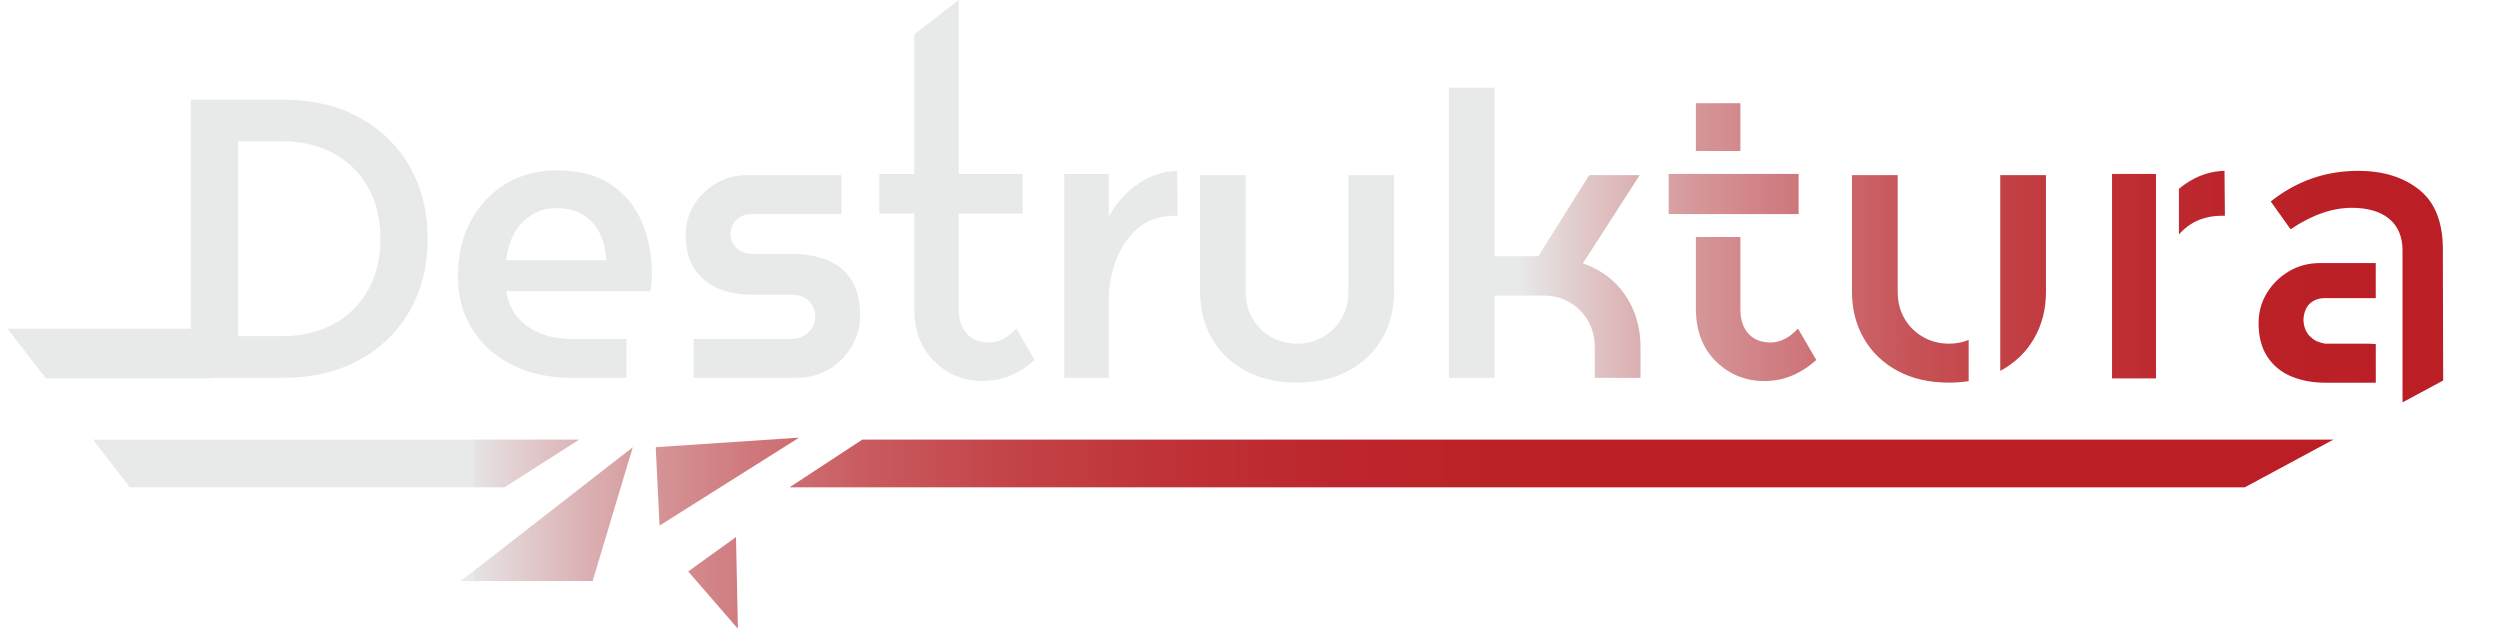 <?xml version="1.0" encoding="UTF-8"?>
<svg id="Warstwa_2" data-name="Warstwa 2" xmlns="http://www.w3.org/2000/svg" xmlns:xlink="http://www.w3.org/1999/xlink" viewBox="0 0 1308.1 329">
  <defs>
    <style>
      .cls-1 {
        fill: url(#Gradient_bez_nazwy_64);
      }

      .cls-2 {
        fill: url(#Gradient_bez_nazwy_93);
      }
    </style>
    <linearGradient id="Gradient_bez_nazwy_93" data-name="Gradient bez nazwy 93" x1="48.66" y1="279" x2="1220.96" y2="279" gradientUnits="userSpaceOnUse">
      <stop offset="0" stop-color="#e8eaea"/>
      <stop offset=".15" stop-color="#e8eaea"/>
      <stop offset=".17" stop-color="#e8eaea"/>
      <stop offset=".17" stop-color="#e6e3e4"/>
      <stop offset=".21" stop-color="#ddbabc"/>
      <stop offset=".25" stop-color="#d59597"/>
      <stop offset=".3" stop-color="#ce7478"/>
      <stop offset=".35" stop-color="#c8595d"/>
      <stop offset=".41" stop-color="#c34348"/>
      <stop offset=".48" stop-color="#bf3237"/>
      <stop offset=".56" stop-color="#bc262c"/>
      <stop offset=".68" stop-color="#bb1f25"/>
      <stop offset="1" stop-color="#bb1e24"/>
    </linearGradient>
    <linearGradient id="Gradient_bez_nazwy_64" data-name="Gradient bez nazwy 64" x1="3.95" y1="105.27" x2="1278.36" y2="105.27" gradientUnits="userSpaceOnUse">
      <stop offset="0" stop-color="#e8eaea"/>
      <stop offset=".54" stop-color="#e8eaea"/>
      <stop offset=".62" stop-color="#e8eaea"/>
      <stop offset=".65" stop-color="#e0c5c6"/>
      <stop offset=".69" stop-color="#d6999c"/>
      <stop offset=".74" stop-color="#cd7377"/>
      <stop offset=".78" stop-color="#c75458"/>
      <stop offset=".83" stop-color="#c13c41"/>
      <stop offset=".88" stop-color="#bd2b30"/>
      <stop offset=".93" stop-color="#bb2127"/>
      <stop offset="1" stop-color="#bb1e24"/>
    </linearGradient>
  </defs>
  <path class="cls-2" d="m331.1,234l-21,70h-69l90-70m87-5l-75,5,2,41,73-46Zm-33,52l-25,18,26,30-1-48Zm-82-51H48.66l19.27,25h196l39.17-25Zm148.11,0l-38.11,25h761.43l46.43-25H451.2Z"/>
  <path class="cls-1" d="m299.29,197.71c-11.93,0-22.36-2.25-31.3-6.76-8.94-4.5-15.91-10.74-20.9-18.72-4.99-7.97-7.49-17.16-7.49-27.56,0-10.95,2.22-20.59,6.66-28.91,4.44-8.32,10.54-14.84,18.3-19.55,7.76-4.71,16.71-7.07,26.83-7.07,11.37,0,20.73,2.43,28.08,7.28,7.35,4.86,12.79,11.37,16.33,19.55,3.54,8.18,5.3,17.34,5.3,27.46,0,1.39-.07,2.98-.21,4.78-.14,1.8-.35,3.19-.62,4.16h-75.3c.83,5.55,2.84,10.16,6.03,13.83,3.19,3.68,7.21,6.45,12.06,8.32,4.85,1.87,10.26,2.81,16.22,2.81h28.5v20.38h-28.5Zm-34.53-61.57h52.42c-.14-2.63-.52-5.27-1.14-7.9-.62-2.63-1.6-5.13-2.91-7.49-1.32-2.36-2.98-4.4-4.99-6.14-2.01-1.73-4.4-3.12-7.18-4.16-2.78-1.04-5.96-1.56-9.57-1.56-4.16,0-7.84.8-11.02,2.39-3.19,1.6-5.9,3.68-8.11,6.24-2.22,2.57-3.92,5.48-5.1,8.74-1.18,3.26-1.98,6.55-2.39,9.88Zm98.17,61.57v-20.38h51.17c2.5,0,4.68-.55,6.55-1.66,1.87-1.11,3.33-2.56,4.37-4.37,1.04-1.8,1.56-3.67,1.56-5.62,0-2.22-.49-4.16-1.46-5.82-.97-1.66-2.36-3.02-4.16-4.06-1.8-1.04-3.88-1.56-6.24-1.56h-20.8c-6.8,0-12.83-1.11-18.1-3.33-5.27-2.22-9.43-5.65-12.48-10.3-3.05-4.64-4.58-10.5-4.58-17.58,0-5.68,1.42-10.88,4.26-15.6,2.84-4.71,6.69-8.53,11.54-11.44,4.85-2.91,10.33-4.37,16.43-4.37h49.3v20.38h-47.01c-3.19,0-5.82,1.01-7.9,3.02-2.08,2.01-3.12,4.47-3.12,7.38s1.04,5.2,3.12,7.28,4.85,3.12,8.32,3.12h20.18c7.62,0,14.14,1.18,19.55,3.54,5.41,2.36,9.53,5.9,12.38,10.61,2.84,4.72,4.26,10.68,4.26,17.89,0,5.82-1.46,11.27-4.37,16.33-2.91,5.06-6.9,9.08-11.96,12.06-5.06,2.98-10.78,4.47-17.16,4.47h-53.66Zm315.74,2.5c-10.26,0-19.21-2.05-26.83-6.14-7.63-4.09-13.52-9.74-17.68-16.95-4.16-7.21-6.24-15.32-6.24-24.34v-61.15h23.92v60.94c0,5.41,1.21,10.16,3.64,14.25,2.42,4.09,5.68,7.28,9.78,9.57,4.09,2.29,8.56,3.43,13.42,3.43s9.32-1.14,13.42-3.43c4.09-2.29,7.35-5.48,9.78-9.57,2.42-4.09,3.64-8.84,3.64-14.25v-60.94h23.92v61.15c0,9.02-2.08,17.13-6.24,24.34-4.16,7.21-10.06,12.86-17.68,16.95-7.63,4.09-16.57,6.14-26.83,6.14Zm79.45-2.5V45.87h23.92v88.19h22.88l26.62-42.43h26.42l-29.74,46.18c9.57,3.33,16.98,8.91,22.26,16.74,5.27,7.84,7.9,16.82,7.9,26.94v16.22h-23.92v-16.22c0-4.99-1.18-9.53-3.54-13.62-2.36-4.09-5.55-7.31-9.57-9.67-4.02-2.36-8.6-3.54-13.73-3.54h-25.58v43.06h-23.92Zm261.66-17.89c-4.86,0-9.33-1.14-13.42-3.43-4.09-2.29-7.35-5.48-9.78-9.57-2.43-4.09-3.64-8.84-3.64-14.25v-60.94h-23.92v61.15c0,9.02,2.08,17.13,6.24,24.34,4.16,7.21,10.05,12.86,17.68,16.95,7.62,4.09,16.57,6.14,26.83,6.14,3.6,0,7.03-.27,10.31-.77v-21.56c-3.22,1.29-6.66,1.94-10.31,1.94Zm26.83,14.25c7.62-4.09,13.52-9.74,17.68-16.95,4.16-7.21,6.24-15.32,6.24-24.34v-61.15h-23.92v102.44ZM501.64,111.78v50.16c0,5.27,1.38,9.46,4.16,12.58,2.77,3.12,6.66,4.68,11.65,4.68s9.78-2.42,14.35-7.28l9.57,16.43c-8.18,7.35-17.23,11.02-27.14,11.02s-18.38-3.43-25.38-10.3c-7-6.86-10.5-16.12-10.5-27.77v-49.54h-18.24v-20.72h18.24V18L501.64,0v91.06h33.46v20.72h-33.46Zm113.27,1.12c-11.51,0-18.99,4.61-24.81,12.1-5.82,7.49-9.92,19.38-9.92,32v40.71h-23.3v-106.66h23.3v22.26c3.74-6.93,8.84-12.62,15.29-17.06,6.45-4.44,13.28-6.72,20.49-6.86l.21,23.5h-1.25Zm663.29,17.47c0-14.14-4.13-24.51-12.38-31.1-8.25-6.58-18.89-9.88-31.92-9.88-17.06,0-32.31,5.34-45.76,16.02l10.4,14.56c11.09-7.49,21.77-11.23,32.03-11.23,16.36,0,26.53,7.56,26.53,22.26v79.54l21.26-11.45-.16-68.72Zm-337.4,41.55c-4.58,4.86-9.36,7.28-14.35,7.28s-8.88-1.56-11.65-4.68c-2.78-3.12-4.16-7.31-4.16-12.58v-37.94h-23.3v37.31c0,11.65,3.5,20.9,10.5,27.77,7,6.86,15.46,10.3,25.38,10.3s18.96-3.67,27.14-11.02l-9.57-16.43Zm-30.16-117.92h-23.3v25h23.3v-25Zm253.31,35.39c-7.21.14-14.04,2.43-20.49,6.86-1.17.81-2.28,1.67-3.36,2.56v23.81c5.53-6.08,12.57-9.73,22.81-9.73h1.25l-.21-23.5Zm93.15,94.61v-.22m-129-92.78h-23v107h23v-107Zm-913.67-3.73c-6.24-10.96-15.04-19.56-26.41-25.8s-24.82-9.36-40.35-9.36h-47.84v119.89H3.95l20.04,26h86.1v-.29h37.57c15.53,0,28.98-3.12,40.35-9.36s20.17-14.83,26.41-25.79c6.24-10.95,9.36-23.5,9.36-37.65s-3.12-26.69-9.36-37.64Zm-22.04,64.79c-4.44,7.69-10.51,13.59-18.2,17.68-7.7,4.09-16.47,6.13-26.32,6.13h-23.29v-101.92h23.29c9.85,0,18.62,2.05,26.32,6.14,7.69,4.09,13.76,9.95,18.2,17.58,4.43,7.62,6.65,16.71,6.65,27.24s-2.22,19.45-6.65,27.15Zm1050.71,27.96c-1.67-.13-3.4-.2-5.2-.2h-21.18c-4.63-.82-6.24-2.04-8.32-4.12s-3.12-5.5-3.12-8.28c0-2.91,1.04-6.37,3.12-8.38,2.08-2.01,4.71-3.03,7.9-3.03h26.79v-18.37h-29.08c-6.1,0-11.58,1.46-16.43,4.37-4.86,2.91-8.7,6.73-11.54,11.44-2.84,4.72-4.26,9.92-4.26,15.6,0,7.07,1.52,12.93,4.58,17.58,3.05,4.65,7.21,8.08,12.48,10.3,5.27,2.22,11.3,3.33,18.1,3.33h26.17m-302-109.24h-68v21h68v-21Z"/>
</svg>